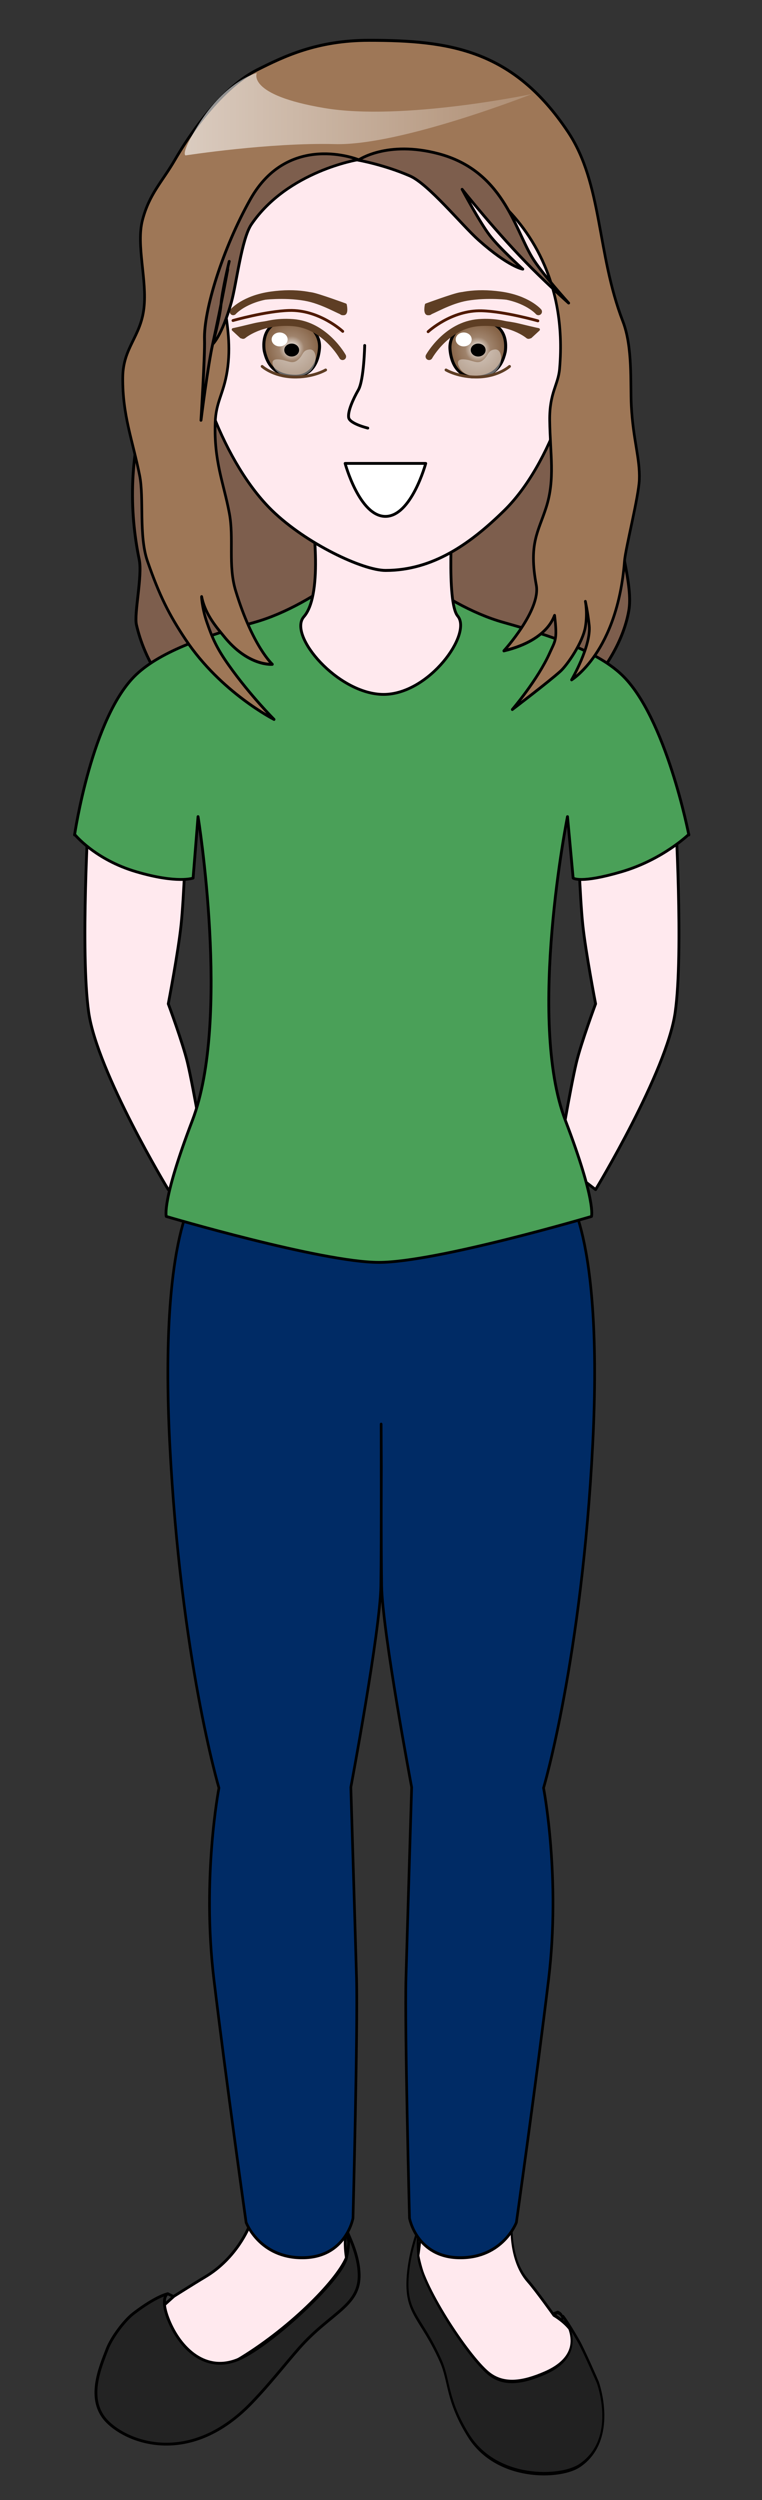 <svg viewBox="0 0 1080 3539" xmlns="http://www.w3.org/2000/svg" xml:space="preserve" style="fill-rule:evenodd;clip-rule:evenodd;stroke-linecap:round;stroke-linejoin:round;stroke-miterlimit:1.5"><rect x="0" y="0" width="1080" height="3539" fill="#333333" stroke="none"/><path style="fill:none" d="M0 0h1080v1973H0z" transform="scale(1 1.794)"/><path d="M307 245.038c.837-1.65-16.714 139.484-51.42 244.278-23.586 71.22-23.392 140.693-11.505 200.373 3.865 19.404-6.254 65.45-3.301 78.863C277.321 934.518 533.313 1012 533.313 1012s258.109-113.767 283.25-260.378c5.214-30.405-11.494-80.204-19.603-141.653-8.278-62.734 9.017-111.014-3.301-173.157C775.395 344.668 741 245.038 741 245.038S675.188 99.5 533.313 99.5 307 245.038 307 245.038Z" style="fill:#7d5e4d;stroke:#000;stroke-width:3.36px" transform="matrix(1.212 0 0 1.167 -98.47 -12.574)"/><path d="m491 3155-7.741 56.92S495.143 3195.56 495 3185c-.143-10.56-4-30-4-30Z" style="fill:#3f3f3f;stroke:#000;stroke-width:4px"/><path d="M491 3196c-3.852-24.4 0-41 0-41s-13.776-34.96-73-25c-59.224 9.96-65 22-65 22s-17.339 44.51-62 71c-16.077 9.54-53.182 33-53.182 33s-31.672 36.63-11.818 62c20 25.56 88.93 35.46 110 23 71-42 140-110 155-145Z" style="fill:#ffe9ee;stroke:#000;stroke-width:4px"/><path d="M491 3155s6.788 12.39 0 41c-7.792 32.84-112.032 128.51-156 145-48 18-83-22-97.182-60-10.815-28.98 0-34 0-34s-16.291 2.98-48.818 28c-13 10-30.898 34.09-37 50-10.311 26.89-30.211 72.26 0 103 30.211 30.74 118.453 63.24 205-27 26.565-27.7 47.166-54.48 67-77 44.784-50.85 86.469-59.46 85-105-1-31-16.816-56.49-18-64Z" style="fill:#232323;stroke:#000;stroke-width:4px"/><path d="m237.818 3247 8.182 4-12.249 11s-1.295-4.51 0-9.28c1.295-4.78 4.067-5.72 4.067-5.72Z" style="fill:#383838;stroke:#000;stroke-width:4px"/><path d="m491 3155-7.741 56.92S495.143 3195.56 495 3185c-.143-10.56-4-30-4-30Z" style="fill:#3f3f3f;stroke:#000;stroke-width:4px" transform="matrix(-.723 -.047 -.078 1.212 1197.14 -657.16)"/><path d="m234.861 3251.36 11.139 2.61-21.828 20.04s-2.431-11.78-1.136-16.56c1.295-4.77 11.825-6.09 11.825-6.09Z" style="fill:#383838;stroke:#000;stroke-width:4.38px" transform="matrix(-.592 -.038 -.074 1.145 1170.035 -440.458)"/><path d="M491 3196c-3.852-24.4 0-41 0-41s-12.105-19.74-73-25c-68.272-5.9-105.217 12.21-105.217 12.21s5.7 48.27-38.961 74.76c-16.076 9.54-54.364 37.53-54.364 37.53s-92.557 26.14-19.952 63.19C226.799 3331.62 305.7 3353.84 336 3341c75.958-32.18 140-110 155-145Z" style="fill:#ffe9ee;stroke:#000;stroke-width:4px" transform="matrix(-.723 -.047 -.078 1.212 1197.14 -657.16)"/><path d="M491 3155s6.788 12.39 0 41c-7.792 32.84-109.715 113.25-151.905 131.31-30.77 13.18-67.632 8.42-109.829-4.58-88.329-27.2-28.611-67.06-28.611-67.06s-8.258 4.94-33.1 27.18c-11.766 10.53-42.815 46.69-42.815 46.69s-47.903 65.01 25.362 98.37c35.785 16.29 159.603 23.75 220.232-26.58 47.776-39.65 43.745-62.2 63.58-84.72 44.784-50.85 76.555-52.07 75.086-97.61-1-31-16.816-56.49-18-64Z" style="fill:#212121;stroke:#000;stroke-width:4px" transform="matrix(-.723 -.047 -.078 1.212 1197.14 -657.16)"/><path d="M874.417 1686s-180.307 44-299.827 44c-162.074 0-281.59-44-281.59-44s-61.342 54.31-44.138 358S327 2531 327 2531s-27.538 126.4-8 271 51.152 344 51.152 344 21.083 50.37 89.848 50c68.765-.37 80-56 80-56s7.837-268.91 5.608-340c-2.23-71.09-9.03-270-9.03-270s46.565-220.58 47.655-285c1.09-64.42.484-229 .484-229l.336 61s-.606 103.58.484 168c1.09 64.41 47.655 285 47.655 285s-6.8 198.91-9.03 270c-2.229 71.09 5.608 340 5.608 340s11.235 55.62 80 56c68.764.37 89.848-50 89.848-50s31.613-199.4 51.152-344c19.538-144.6-8-271-8-271s60.934-183.31 78.138-487c17.204-303.69-44.138-358-44.138-358" style="fill:#002b65;stroke:#000;stroke-width:4.22px" transform="matrix(.892 0 0 1 18.633 0)"/><path d="M125 1150s-12.023 200.32 0 285 112.818 251 112.818 251L291 1645s-17.136-102-26-139c-6.705-27.99-27.182-83-27.182-83s13.985-72.33 18.182-112c4.156-39.28 7-126 7-126l-138-35Z" style="fill:#ffe9ee;stroke:#000;stroke-width:4px" transform="translate(.687 -2)"/><path d="M125 1150s-12.023 200.32 0 285 112.818 251 112.818 251L291 1645s-17.136-102-26-139c-6.705-27.99-27.182-83-27.182-83s13.985-72.33 18.182-112c4.156-39.28 7-126 7-126l-138-35Z" style="fill:#ffe9ee;stroke:#000;stroke-width:4px" transform="matrix(-1 0 0 1 1081.967 -2)"/><path d="M533.313 1789c81.015 0 301.313-65 301.313-65s7-21-37-136c-54.573-142.63 3-430 3-430l8 87s10.02 8.25 68.687-9 95.313-53 95.313-53v1s-32.408-167.5-95.313-227c-36.279-34.317-102.488-55.674-167.687-74-90.591-25.463-176.313-108-176.313-108S447.591 857.537 357 883c-65.198 18.326-131.408 39.683-167.687 74C126.409 1016.5 102 1184 102 1184v-1s28.646 35.75 87.313 53 80.687 9 80.687 9l7-87s46.573 287.37-8 430c-44 115-37 136-37 136s220.298 65 301.313 65" style="fill:#4aa058;stroke:#000;stroke-width:4px" transform="translate(3.687 -2)"/><path d="M438 727h200s-9.476 127.386 7 147c21 25-40.555 111-105 111s-136.092-83.723-113-110c29-33 11-148 11-148Z" style="fill:#ffe9ee;stroke:#000;stroke-width:4px" transform="translate(3.687 -2)"/><path d="M542 210c169.99 0 303.65 120.71 303.65 312.5 0 109.814-50.063 242.799-120.65 306.5-52.694 47.553-110.342 85-183 85-35 0-122.429-37.873-175-85-71.038-63.681-128.65-196.278-128.65-306.5C238.35 330.71 372.01 210 542 210Z" style="fill:#ffe9ee;stroke:#000;stroke-width:4.16px" transform="matrix(.92 0 0 1 47.825 -106.5)"/><path d="M482.873 741h114.254S576.816 816 540 816s-57.127-75-57.127-75Z" style="fill:#fff;stroke:#000;stroke-width:4px" transform="translate(6.271 -85)"/><path d="M510.618 578s-1 49-9 63c-7.576 13.257-15.078 30.167-13.745 39 1.333 8.833 27.127 15 27.127 15" style="fill:none;stroke:#000;stroke-width:4px" transform="translate(6.271 -89)"/><path d="M404.5 572.641c16.103 2.404 31.228 17.418 29.5 38.715-2 24.644-13.219 38.763-29.5 38.714C381 650 370.319 636.595 366 615c-1-5-6-49 38.5-42.359Z" style="fill:url(#a);stroke:#000;stroke-width:3.72px" transform="matrix(1.148 0 0 1 -45.475 -117.697)"/><circle cx="389.865" cy="596.865" r="9.865" style="fill:#fff" transform="matrix(1.148 0 0 1 -51.215 -116.36)"/><circle cx="403.888" cy="615.843" r="9.157" transform="matrix(1.148 0 0 1 -50.248 -120.314)"/><path d="M379 635s-5.254-10.683 5.865-10c11.119.683 16.663 7.933 24.023 1 7.359-6.933 5.239-13.495 14.112-14.985 12-2.015 11.613 31.797-8 36.52C384 655 379 635 379 635Z" style="fill:#fff;fill-opacity:.4" transform="matrix(1.148 0 0 1 -47.475 -116.314)"/><path d="M330 591s24.79-21.361 70.5-18c45.71 3.361 70.5 48 70.5 48" style="fill:none;stroke:#5e3e24;stroke-width:10px" transform="translate(14.525 -116.314)"/><path d="M357 635s15.285 13.952 43.5 15 46.5-10 46.5-10" style="fill:none;stroke:#5e3e24;stroke-width:4px" transform="translate(14.525 -116.314)"/><path d="M279 557.5s15.676-18.177 54-23.5c72-10 101 23.5 101 23.5" style="fill:none;stroke:#5e3e24;stroke-width:10px" transform="translate(51.525 -116.314)"/><path d="M1471.44 453.5s46.73-13.32 79.56-14.263c43-1.237 76 29.618 76 29.618" style="fill:none;stroke:#4f1900;stroke-width:4px" transform="translate(-1141.232 .236)"/><path d="m330 592-11-10s3.443-.572 27.097-6.229c31.935-7.637 62.903-3.13 62.903-3.13s-33.573-4.198-50.323 3.13C342.677 582.771 330 592 330 592Z" style="fill:#5e3e24;stroke:#5e3e24;stroke-width:3.84px" transform="matrix(1.033 0 0 1.048 .892 -143.435)"/><path d="M357 539s57.122-8.977 70-6.864c9.785 1.606 48 15.682 48 15.682s2.99 13.665-3 12.682c-5.922-.972-29.942-16.244-55-20.5-29.431-4.998-60-1-60-1Z" style="fill:#5e3e24;stroke:#5e3e24;stroke-width:4px" transform="translate(14.525 -116.314)"/><path d="M404.5 572.641c16.103 2.404 31.228 17.418 29.5 38.715-2 24.644-13.219 38.763-29.5 38.714C381 650 370.319 636.595 366 615c-1-5-6-49 38.5-42.359Z" style="fill:url(#b);stroke:#000;stroke-width:3.72px" transform="matrix(-1.148 0 0 1 1136.08 -116.315)"/><circle cx="389.865" cy="596.865" r="9.865" style="fill:#fff" transform="matrix(1.148 0 0 1 209.65 -116.36)"/><circle cx="403.888" cy="615.843" r="9.157" transform="matrix(1.148 0 0 1 214.062 -120.314)"/><path d="M379 635s-5.254-10.683 5.865-10c11.119.683 16.663 7.933 24.023 1 7.359-6.933 5.239-13.495 14.112-14.985 12-2.015 11.613 31.797-8 36.52C384 655 379 635 379 635Z" style="fill:#fff;fill-opacity:.42" transform="matrix(1.148 0 0 1 215.39 -116.314)"/><path d="M330 591s24.79-21.361 70.5-18c45.71 3.361 70.5 48 70.5 48" style="fill:none;stroke:#5e3e24;stroke-width:10px" transform="matrix(-1 0 0 1 1079.148 -116.314)"/><path d="M357 635s15.285 13.952 43.5 15 46.5-10 46.5-10" style="fill:none;stroke:#5e3e24;stroke-width:4px" transform="matrix(-1 0 0 1 1079.148 -116.314)"/><path d="M279 557.5s15.676-18.177 54-23.5c72-10 101 23.5 101 23.5" style="fill:none;stroke:#5e3e24;stroke-width:10px" transform="matrix(-1 0 0 1 1042.148 -116.314)"/><path d="M1471.44 453.5s46.73-13.32 79.56-14.263c43-1.237 76 29.618 76 29.618" style="fill:none;stroke:#4f1900;stroke-width:4px" transform="matrix(-1 0 0 1 2233.778 .709)"/><path d="m330 592-11-10s3.443-.572 27.097-6.229c31.935-7.637 62.903-3.13 62.903-3.13s-33.573-4.198-50.323 3.13C342.677 582.771 330 592 330 592Z" style="fill:#5e3e24;stroke:#5e3e24;stroke-width:3.84px" transform="matrix(-1.033 0 0 1.048 1092.781 -143.435)"/><path d="M357 539s57.122-8.977 70-6.864c9.785 1.606 48 15.682 48 15.682s2.99 13.665-3 12.682c-5.922-.972-29.942-16.244-55-20.5-29.431-4.998-60-1-60-1Z" style="fill:#5e3e24;stroke:#5e3e24;stroke-width:4px" transform="matrix(-1 0 0 1 1079.148 -116.314)"/><path d="M773.345 783.87c13.248-37.234 5.783-70.125 5.14-114.033-.534-36.386 12.335-46.355 14.391-67.678 11.326-117.473-47.968-187.795-90.459-221.577-88.565-70.412-244.65-50.063-244.65-50.063s-110.186 31.876-152.136 121.45c-17.862 38.139 14.291 89.119 3.084 152.971-5.295 30.165-16.413 40.168-17.475 67.678-1.969 51.02 12.267 78.975 20.559 118.669 7.047 33.737-2.185 68.152 9.251 101.981 24.633 72.864 53.453 96.418 53.453 96.418s-35.094 3.315-70.928-37.084c-8.223-9.271-26.609-27.284-31.866-50.99-1.028-4.636-.03 13.476 7.196 32.448 7.961 20.906 14.391 34.303 31.866 56.553C342.29 1030.75 377 1062 377 1062s-77.363-35.19-128.869-104.762c-23.864-32.237-38.099-57.48-55.574-102.908-12.767-33.189-4.855-82.812-11.339-112.179-10.318-46.739-25.143-78.899-24.639-128.867.396-39.198 25.899-52.834 30.839-90.666 4.874-37.329-11.66-82.827-2.056-115.933 9.941-34.271 28.495-49.72 47.285-78.948C265.807 276.16 310.426 228.806 352 210c38.95-17.619 87.264-38.942 163.331-38.942 117.204 0 209.787 12.14 289.669 119.942 50.58 68.259 41.794 159.48 79.986 248.58 14.7 34.292 10.719 81.766 12.388 110.788 2.616 45.517 12.871 68.844 11.659 97.345-.937 22.053-20.165 90.079-21.586 106.617-10.28 119.596-77.096 155.75-77.096 155.75s28.782-44.498 25.699-71.384c-2.049-17.857-5.589-31.522-5.589-31.522s3.311 14.937 0 33.376c-3.663 20.396-26.278 50.063-36.557 58.407C776.514 1013.07 724 1049 724 1049s37.01-38.92 54.485-74.147c8.15-16.432 11.307-16.688 7.195-49.137-.408-3.223-5.139 31.522-74.012 46.355 0 0 54.074-53.382 47.286-86.22-11.308-54.699 2.883-69.637 14.391-101.981Z" style="fill:#9e7757;stroke:#000;stroke-width:3.89px" transform="matrix(.973 0 0 1.079 21.635 -127.509)"/><path d="M501.618 315.736s36.069 6.264 73.069 22.302c26.329 11.412 73.766 69.825 97.5 90.962 42.665 37.997 62.5 41 62.5 41s-33.439-30.181-47-48c-14.333-18.833-39-65-39-65s50 63 99 112c26.019 26.019 52 49 52 49s-38.9-42.991-52-65c-25-42-42-122.264-132-146.264-73.522-19.606-114.069 9-114.069 9Z" style="fill:#7d5e4d;stroke:#000;stroke-width:4px" transform="translate(6.271 -89)"/><path d="M372.985 348.006s104.871-50.642 201.702-9.968c26.447 11.109 73.766 69.825 97.5 90.962 42.665 37.997 62.5 41 62.5 41s-33.439-30.181-47-48c-14.333-18.833-49.826-52.824-49.826-52.824S685.687 421 734.687 470c26.019 26.019 84.075 95.908 84.075 95.908s-64.088-87.832-77.188-109.841c-25-42-106.195-110.962-188.069-154.278-112.186-59.351-180.52 46.217-180.52 46.217Z" style="fill:#7d5e4d;stroke:#000;stroke-width:4.67px" transform="matrix(-.728 .488 .466 .695 617.21 -197.874)"/><path d="M351 99.5s-43 9.5-83 73.5c-26.073 41.716-17.937 43-17.937 43s119.1-18.454 211.937-16c92.837 2.454 279-70.888 279-70.888S557.924 167.581 447 149s-96-49.5-96-49.5Z" style="fill:url(#c)" transform="translate(12.958 4)"/><defs><radialGradient id="a" cx="0" cy="0" r="1" gradientUnits="userSpaceOnUse" gradientTransform="matrix(34.404 0 0 39.055 399.731 611.015)"><stop offset="0" style="stop-color:white;stop-opacity:1"/><stop offset=".45" style="stop-color:#9f836c;stop-opacity:1"/><stop offset="1" style="stop-color:#856245;stop-opacity:1"/></radialGradient><radialGradient id="b" cx="0" cy="0" r="1" gradientUnits="userSpaceOnUse" gradientTransform="matrix(34.404 0 0 39.055 399.731 611.015)"><stop offset="0" style="stop-color:white;stop-opacity:1"/><stop offset=".45" style="stop-color:#9f836c;stop-opacity:1"/><stop offset="1" style="stop-color:#856245;stop-opacity:1"/></radialGradient><linearGradient id="c" x1="0" y1="0" x2="1" y2="0" gradientUnits="userSpaceOnUse" gradientTransform="matrix(491.233 0 0 145.538 249.767 172.269)"><stop offset="0" style="stop-color:white;stop-opacity:.62"/><stop offset="1" style="stop-color:white;stop-opacity:.17"/></linearGradient></defs></svg>
